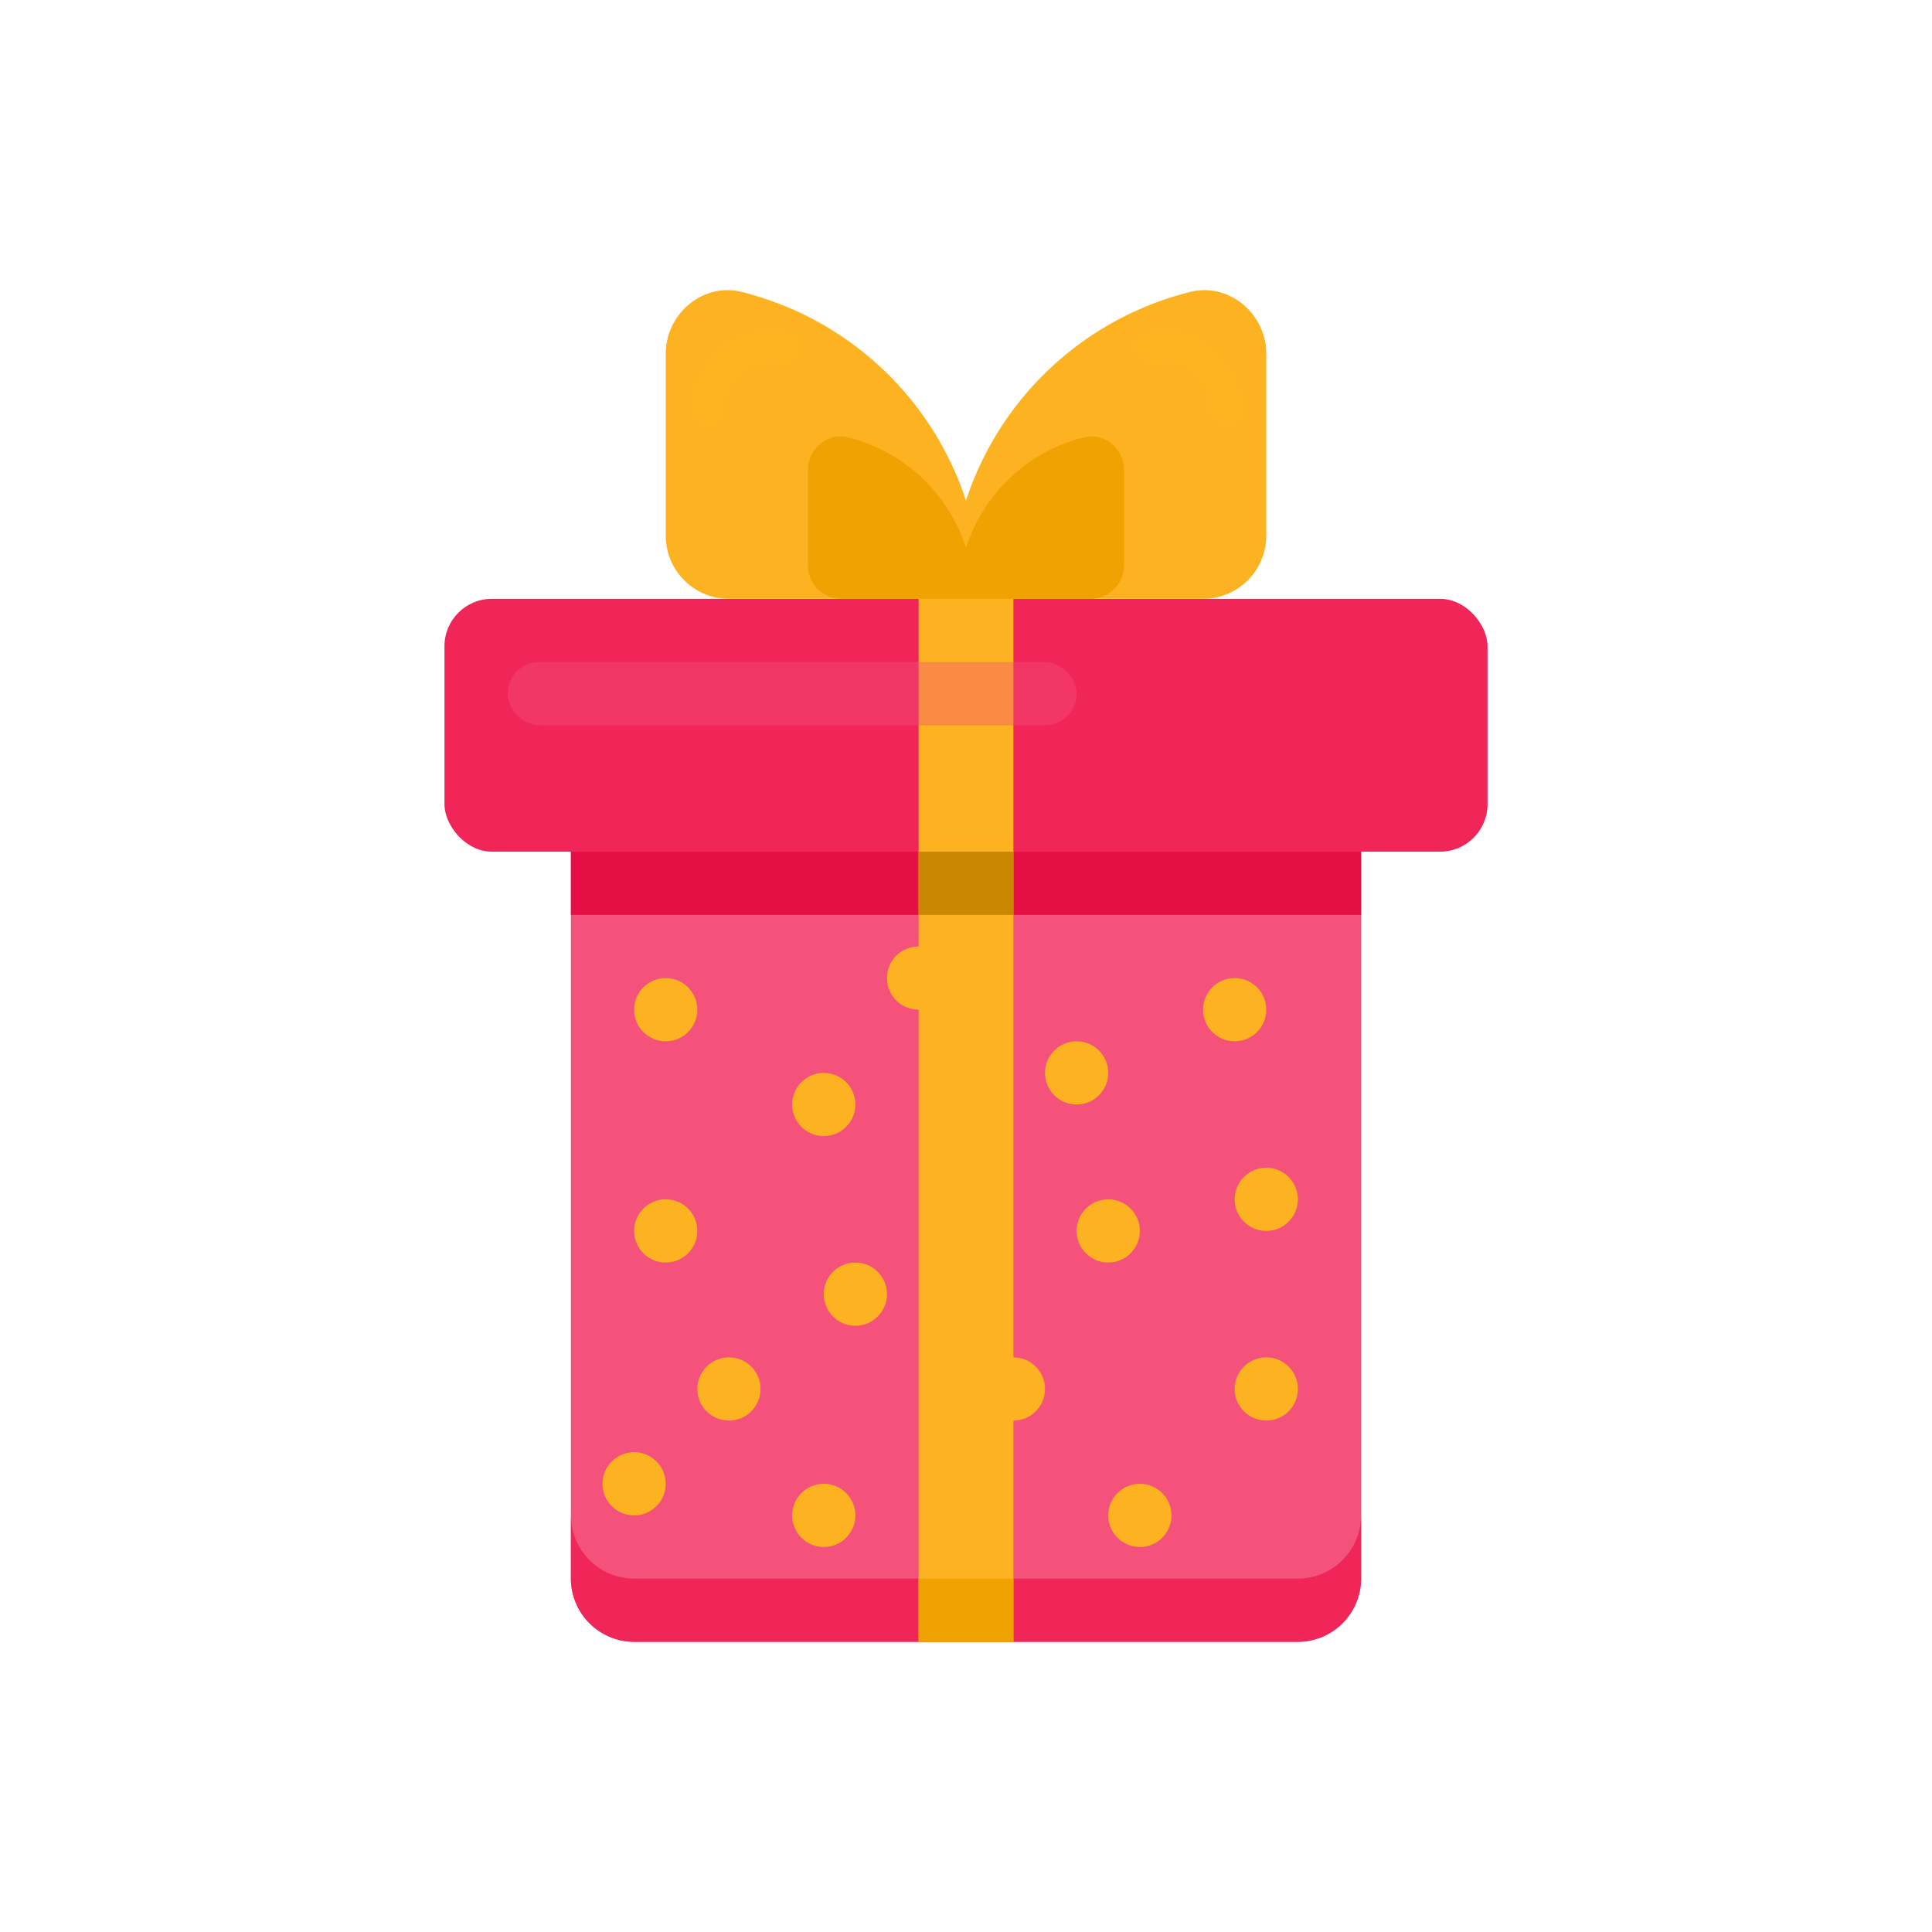 <svg xmlns="http://www.w3.org/2000/svg" viewBox="0 0 1000 1000"><defs><style>.cls-1{isolation:isolate;}.cls-2,.cls-8{fill:#f4527b;}.cls-3{fill:#f12658;}.cls-4{fill:#e60f45;}.cls-5,.cls-9{fill:#fdb321;}.cls-6{fill:#ca8702;}.cls-7{fill:#f0a202;}.cls-8{opacity:0.4;}.cls-8,.cls-9{mix-blend-mode:screen;}.cls-9{opacity:0.3;}</style></defs><g class="cls-1"><g id="Слой_1" data-name="Слой 1"><path class="cls-2" d="M704.5,440.82V817.09a32.82,32.82,0,0,1-32.72,32.72H328.22a32.82,32.82,0,0,1-32.72-32.72V440.82Z"/><path class="cls-3" d="M704.5,784.37v32.72a32.82,32.82,0,0,1-32.72,32.72H328.22a32.82,32.82,0,0,1-32.72-32.72V784.37a32.82,32.82,0,0,0,32.72,32.72H671.78A32.82,32.82,0,0,0,704.5,784.37Z"/><rect class="cls-3" x="230.06" y="309.94" width="539.88" height="130.88" rx="24.54"/><rect class="cls-4" x="295.5" y="440.82" width="409" height="32.72"/><rect class="cls-5" x="475.46" y="440.82" width="49.08" height="409"/><rect class="cls-5" x="475.46" y="309.94" width="49.08" height="130.88"/><rect class="cls-6" x="475.46" y="440.82" width="49.08" height="32.72"/><rect class="cls-7" x="475.46" y="817.09" width="49.08" height="32.72"/><rect class="cls-8" x="262.78" y="342.66" width="294.48" height="32.72" rx="16.36"/><path class="cls-5" d="M616.14,151.08A163.83,163.83,0,0,0,500,259.1a163.83,163.83,0,0,0-116.14-108c-20.11-5-39.28,11.35-39.28,32.06v94.08a32.72,32.72,0,0,0,32.72,32.72H622.7a32.72,32.72,0,0,0,32.72-32.72V183.14C655.42,162.43,636.25,146.13,616.14,151.08Z"/><path class="cls-9" d="M365.84,220.19a8.18,8.18,0,0,1-8.18-8.18,41.21,41.21,0,0,1,15.92-32.64,38.89,38.89,0,0,1,33.5-7.36,8.18,8.18,0,1,1-3.92,15.88,22.82,22.82,0,0,0-19.49,4.35A25.33,25.33,0,0,0,374,212,8.18,8.18,0,0,1,365.84,220.19Z"/><path class="cls-9" d="M634.16,220.19A8.18,8.18,0,0,1,626,212a25.33,25.33,0,0,0-9.65-19.77,22.73,22.73,0,0,0-19.49-4.35A8.18,8.18,0,1,1,592.92,172a38.89,38.89,0,0,1,33.5,7.36A41.21,41.21,0,0,1,642.34,212,8.18,8.18,0,0,1,634.16,220.19Z"/><path class="cls-7" d="M561.13,226.33A86.13,86.13,0,0,0,500,283.54a86.13,86.13,0,0,0-61.13-57.21c-10.58-2.61-20.67,6-20.67,16.87v49.51a17.23,17.23,0,0,0,17.22,17.23H564.58a17.23,17.23,0,0,0,17.22-17.23V243.2C581.8,232.3,571.71,223.72,561.13,226.33Z"/><circle class="cls-5" cx="475.46" cy="506.25" r="16.36"/><circle class="cls-5" cx="524.54" cy="718.93" r="16.36"/><circle class="cls-5" cx="344.58" cy="522.61" r="16.36"/><circle class="cls-5" cx="426.38" cy="571.69" r="16.36"/><circle class="cls-5" cx="344.58" cy="637.13" r="16.36"/><circle class="cls-5" cx="442.74" cy="669.85" r="16.36"/><circle class="cls-5" cx="426.38" cy="784.37" r="16.36"/><circle class="cls-5" cx="377.3" cy="718.93" r="16.36"/><circle class="cls-5" cx="328.22" cy="768.01" r="16.36"/><circle class="cls-5" cx="557.26" cy="555.33" r="16.36"/><circle class="cls-5" cx="639.06" cy="522.61" r="16.36"/><circle class="cls-5" cx="573.62" cy="637.13" r="16.36"/><circle class="cls-5" cx="655.42" cy="718.93" r="16.36"/><circle class="cls-5" cx="589.98" cy="784.37" r="16.36"/><circle class="cls-5" cx="655.42" cy="620.77" r="16.36"/></g></g></svg>